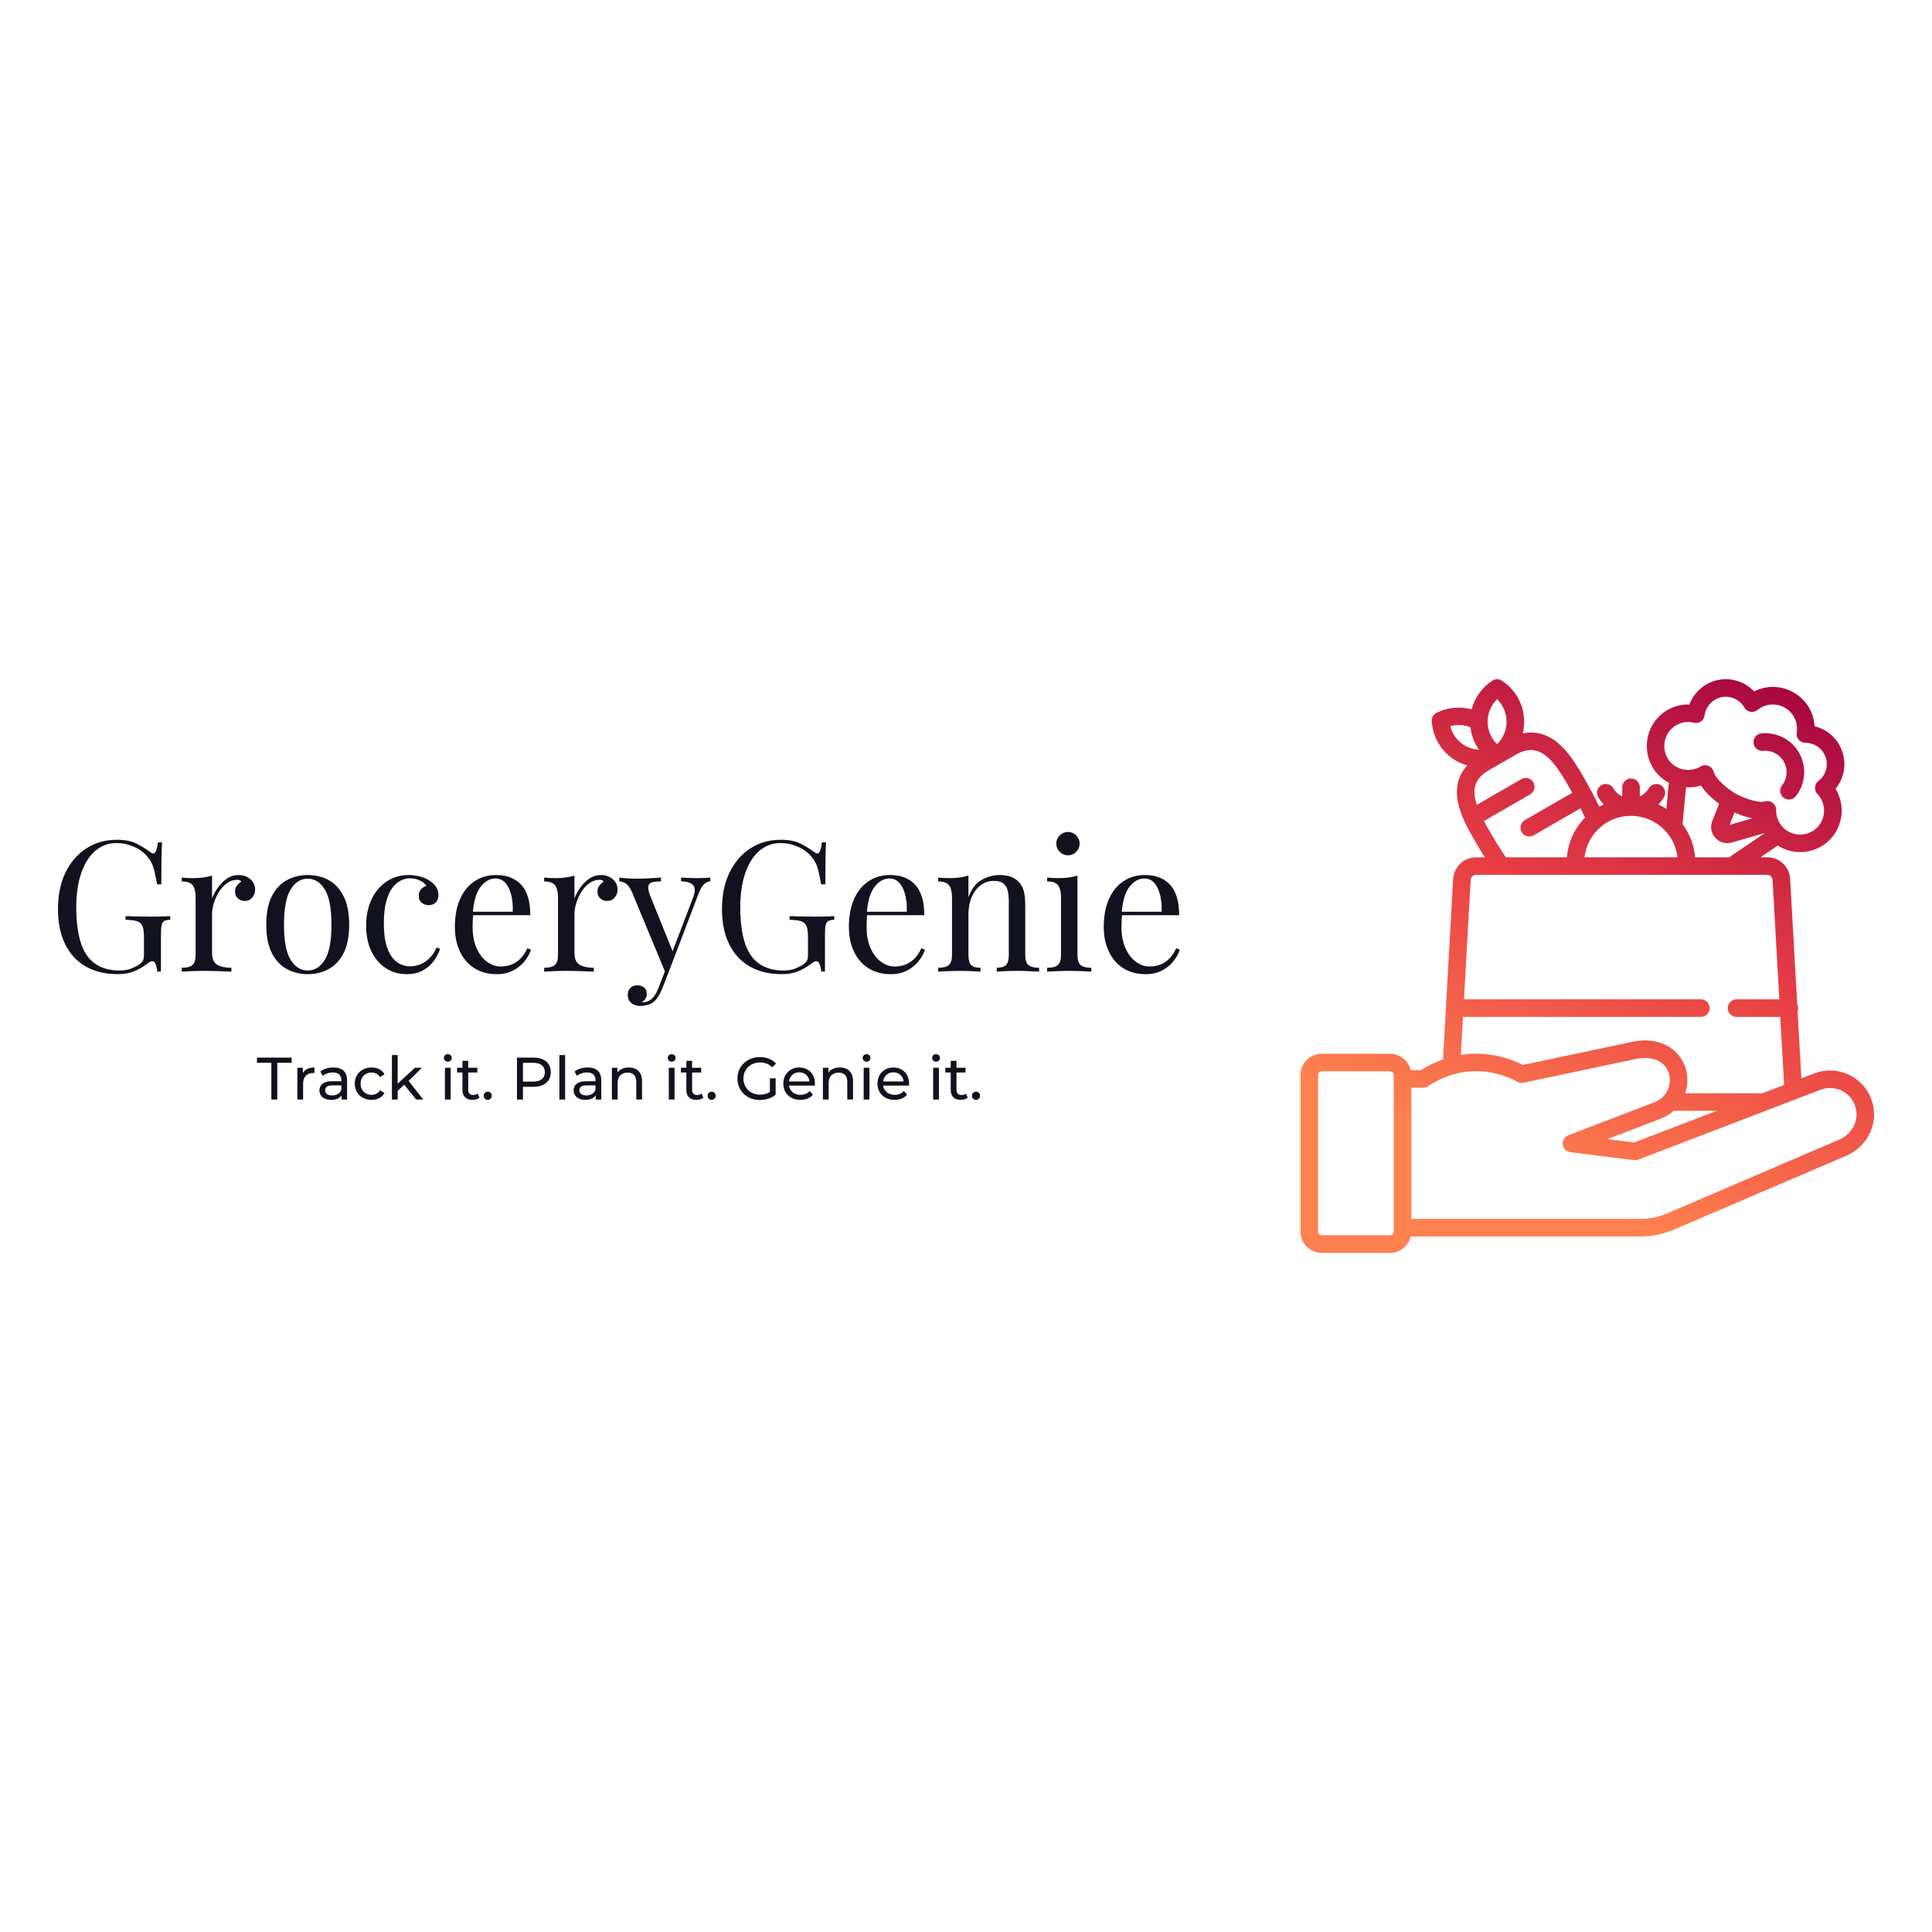<svg xmlns="http://www.w3.org/2000/svg" xmlns:xlink="http://www.w3.org/1999/xlink" width="400" height="400" viewBox="0 0 400 400"><defs><linearGradient id="gradient-14" x1="0%" y1="0%" x2="100%" y2="0%" gradientTransform="rotate(109.6, 0.5, 0.5)">       <stop offset="11.2%" stop-color="rgba(162, 2, 63, 1)"/>       <stop offset="53.6%" stop-color="rgba(231, 62, 68, 1)"/>       <stop offset="91.1%" stop-color="rgba(255, 129, 79, 1)"/>     </linearGradient></defs>
<rect data-name="background" width="100%" height="100%" fill="none"/><g data-name="icon" fill="url(#gradient-14)" data="id:7699354" transform="translate(268.037,139.411) scale(1.212)">
    
 <path d="m98.496 72.703c-0.699-1.875-2.094-3.363-3.926-4.191-1.852-0.84-3.914-0.898-5.812-0.172l-2.191 0.84-0.648-11.508c0.055-0.152 0.09-0.316 0.09-0.488 0-0.234-0.059-0.449-0.152-0.648l-1.211-21.414c-0.094-2.074-1.809-3.699-3.906-3.699h-1.168l2.965-2.012c0.562 0.359 1.176 0.648 1.84 0.84 0.66 0.191 1.332 0.285 1.996 0.285 2.441 0 4.766-1.258 6.055-3.414 1.395-2.305 1.344-5.172-0.023-7.402 1.434-1.734 1.902-4.133 1.152-6.356-0.738-2.188-2.551-3.797-4.734-4.32-0.129-2.383-1.43-4.547-3.559-5.766-2.078-1.223-4.641-1.266-6.769-0.199-1.543-1.633-3.84-2.402-6.121-1.957-2.277 0.449-4.125 2.062-4.934 4.199-2.609-0.102-5.102 1.293-6.414 3.672-1.527 2.809-0.996 6.32 1.312 8.559 0.484 0.453 1.02 0.828 1.586 1.125l-0.422 4.473c-0.434-0.285-0.891-0.535-1.363-0.758 0.363-0.367 0.688-0.777 0.957-1.23 0.422-0.715 0.188-1.633-0.527-2.055-0.711-0.426-1.633-0.188-2.055 0.523-0.367 0.617-0.91 1.094-1.547 1.391v-1.562c0-0.828-0.672-1.5-1.5-1.5s-1.5 0.672-1.5 1.5v1.562c-0.625-0.293-1.16-0.766-1.508-1.371-0.414-0.719-1.328-0.965-2.047-0.555s-0.969 1.328-0.555 2.047c0.262 0.457 0.586 0.871 0.945 1.242-0.258 0.121-0.516 0.25-0.762 0.391-0.375-0.762-0.746-1.516-1.137-2.25-0.031-0.109-0.074-0.215-0.133-0.316-0.051-0.086-0.105-0.16-0.168-0.23-0.395-0.73-0.785-1.473-1.191-2.172-1.887-3.289-4.008-6.578-7.332-7.477-1.008-0.27-2.051-0.285-3.117-0.062 0.16-0.648 0.246-1.32 0.246-2.004 0-2.84-1.422-5.461-3.801-7.012-0.496-0.324-1.141-0.324-1.637 0-1.773 1.156-3.012 2.906-3.527 4.898-1.969-0.527-4.129-0.344-5.981 0.57-0.543 0.27-0.871 0.836-0.836 1.441 0.18 2.848 1.742 5.387 4.184 6.793 0.594 0.34 1.223 0.594 1.867 0.781-0.734 0.812-1.25 1.727-1.52 2.738-0.582 2.176-0.016 4.418 0.977 6.629 0.031 0.102 0.074 0.199 0.129 0.297 0.004 0.004 0.008 0.008 0.012 0.016 0.496 1.062 1.086 2.121 1.688 3.152 0.543 0.949 1.125 1.906 1.73 2.859h-1.504c-2.055 0-3.769 1.609-3.906 3.684l-1.223 21.812c-0.016 0.09-0.027 0.18-0.027 0.27 0 0.027 0.008 0.051 0.008 0.078l-0.484 8.68c-1.348 0.465-2.617 1.078-3.801 1.848h-1.723c-0.375-1.605-1.82-2.809-3.551-2.809l-11.629-0.004c-2.016 0-3.652 1.625-3.652 3.625v26.762c0 2 1.641 3.625 3.652 3.625h11.621c1.73 0 3.176-1.199 3.551-2.805h39.25c2.012 0 3.769-0.359 5.723-1.172l29.422-12.613c3.859-1.648 5.734-5.914 4.277-9.703zm-81.566 22.664c0 0.34-0.301 0.625-0.652 0.625h-11.625c-0.355 0-0.652-0.285-0.652-0.625v-26.762c0-0.34 0.301-0.625 0.652-0.625h11.621c0.355 0 0.652 0.285 0.652 0.625zm57.758-64.262c-0.145 0.094-0.285 0.211-0.426 0.316h-5.848c-0.172-2.113-0.945-4.051-2.148-5.656l0.594-6.297c0.855 0.047 1.723-0.047 2.551-0.312 0.68 1.051 1.754 2.129 3.113 3.121l-1.152 2.871c-0.434 0.992-0.238 2.152 0.496 2.949 0.539 0.59 1.281 0.906 2.047 0.906 0.258 0 0.52-0.035 0.777-0.109l5.668-1.633zm-0.383-5.227 0.844-2.102c1.062 0.465 2.09 0.801 3.035 0.984zm-10.652-15.449c0.895-1.625 2.758-2.445 4.523-1.992 0.414 0.105 0.852 0.031 1.207-0.207 0.355-0.238 0.59-0.613 0.648-1.035 0.223-1.574 1.395-2.832 2.91-3.129 1.543-0.309 3.106 0.41 3.883 1.77 0.219 0.383 0.594 0.648 1.027 0.73 0.434 0.078 0.879-0.031 1.219-0.312 1.34-1.09 3.215-1.242 4.668-0.387 0.004 0.004 0.008 0.004 0.012 0.008s0.008 0.004 0.012 0.008c1.492 0.852 2.281 2.519 2.008 4.242-0.07 0.434 0.055 0.875 0.34 1.211 0.285 0.332 0.703 0.523 1.141 0.523 1.566 0 2.957 0.992 3.453 2.469 0.504 1.488 0.016 3.117-1.215 4.051-0.34 0.258-0.555 0.648-0.59 1.074-0.035 0.426 0.113 0.848 0.41 1.156 1.277 1.34 1.496 3.379 0.535 4.973-0.941 1.574-2.852 2.312-4.644 1.793-1.773-0.516-2.984-2.168-2.941-4.023 0.012-0.48-0.207-0.934-0.586-1.223-0.266-0.203-0.586-0.312-0.914-0.312-0.141 0-0.281 0.02-0.418 0.059-0.801 0.234-2.789-0.152-5.043-1.34-2.168-1.34-3.508-2.875-3.711-3.703-0.113-0.465-0.441-0.848-0.883-1.027-0.441-0.184-0.941-0.145-1.352 0.102-1.57 0.949-3.613 0.727-4.953-0.531-1.324-1.285-1.629-3.324-0.746-4.945zm-11.312 15.762c0.02-0.016 0.031-0.031 0.051-0.043 1.32-1.086 2.996-1.75 4.82-1.805 0.086 0.004 0.168 0.016 0.25 0.016 0.086 0 0.168-0.016 0.25-0.016 3.988 0.125 7.25 3.176 7.691 7.078l-15.883-0.004c0.238-2.094 1.285-3.941 2.82-5.227zm-17.754-21.777c1.027 1 1.617 2.375 1.617 3.844 0 1.465-0.59 2.836-1.613 3.836-0.02-0.02-0.043-0.043-0.066-0.062-0.219-0.219-0.418-0.453-0.59-0.703-0.023-0.035-0.047-0.07-0.07-0.105-0.176-0.266-0.332-0.543-0.457-0.836-0.012-0.027-0.023-0.062-0.035-0.09-0.125-0.305-0.223-0.617-0.289-0.938-0.004-0.023-0.008-0.047-0.012-0.066-0.066-0.336-0.105-0.68-0.105-1.031 0.004-1.473 0.594-2.848 1.621-3.848zm-5.488 7.93c-1.254-0.723-2.148-1.922-2.512-3.32 1.148-0.316 2.359-0.246 3.438 0.188 0.004 0.016 0.008 0.031 0.008 0.047 0.02 0.172 0.059 0.336 0.09 0.504 0.031 0.176 0.059 0.355 0.102 0.527 0.035 0.145 0.09 0.285 0.133 0.43 0.059 0.188 0.109 0.379 0.18 0.562 0.051 0.129 0.113 0.246 0.168 0.371 0.086 0.188 0.164 0.383 0.262 0.562 0.066 0.125 0.148 0.238 0.219 0.359 0.098 0.16 0.188 0.324 0.293 0.48-0.832-0.047-1.648-0.293-2.379-0.711zm3.242 12.887 7.898-4.562c0.719-0.414 0.965-1.332 0.547-2.051-0.414-0.719-1.328-0.965-2.051-0.551l-7.609 4.394c-0.379-1.156-0.535-2.254-0.277-3.227 0.285-1.062 1.062-1.949 2.387-2.711l2.336-1.352c0.004-0.004 0.008-0.004 0.012-0.004 0.004-0.004 0.008-0.008 0.016-0.012l2.144-1.238c1.32-0.762 2.481-0.988 3.547-0.699 2.219 0.602 3.941 3.328 5.516 6.078 0.207 0.355 0.402 0.742 0.609 1.109l-8.082 4.664c-0.719 0.414-0.965 1.332-0.551 2.051 0.277 0.48 0.781 0.75 1.301 0.75 0.254 0 0.512-0.062 0.746-0.199l7.996-4.613c0.266 0.52 0.523 1.051 0.781 1.586-1.742 1.781-2.883 4.148-3.098 6.781l-10.43-0.008c-0.969-1.445-1.887-2.902-2.715-4.356-0.355-0.605-0.699-1.219-1.023-1.832zm-3.578 33.453h40.633c0.828 0 1.5-0.672 1.5-1.5s-0.672-1.5-1.5-1.5h-40.465l1.145-20.395c0.031-0.484 0.434-0.867 0.914-0.867h49.746c0.48 0 0.891 0.375 0.91 0.852l1.152 20.41h-7.309c-0.828 0-1.5 0.672-1.5 1.5s0.672 1.5 1.5 1.5h7.477l0.656 11.625-3.699 1.418-13.199 0.004c0.5-1.488 0.504-3.16-0.098-4.746-1.289-3.277-4.836-4.91-8.82-4.062l-18.824 3.969c-3.254-1.66-6.965-2.266-10.582-1.719zm43.34 16.047-14.117 5.41-4.57-0.57 9.172-3.519c0.82-0.312 1.539-0.77 2.156-1.32zm20.938 4.914-29.406 12.609c-1.574 0.652-2.938 0.934-4.555 0.934h-39.148v-22.398h2.043 0.004c0.137 0 0.266-0.023 0.391-0.059 0.031-0.008 0.059-0.02 0.09-0.027 0.133-0.047 0.254-0.102 0.367-0.18 0 0 0.004 0 0.004-0.004 1.676-1.16 3.578-1.949 5.644-2.336 3.269-0.582 6.672-0.016 9.582 1.594 0.027 0.016 0.059 0.023 0.09 0.035 0.043 0.02 0.086 0.039 0.133 0.059 0.047 0.016 0.094 0.031 0.141 0.043 0.047 0.012 0.098 0.023 0.145 0.031 0.047 0.008 0.094 0.012 0.137 0.012 0.051 0.004 0.105 0.004 0.156 0 0.043-0.004 0.09-0.008 0.133-0.016 0.035-0.004 0.066-0.004 0.102-0.012l19.332-4.082c1.93-0.41 4.504-0.07 5.402 2.211 0.789 2.074-0.246 4.394-2.309 5.184l-14.77 5.668c-0.023 0.008-0.043 0.023-0.066 0.031-0.047 0.02-0.094 0.043-0.137 0.07-0.043 0.023-0.086 0.051-0.125 0.078-0.039 0.027-0.074 0.055-0.109 0.086-0.039 0.031-0.074 0.066-0.109 0.105-0.031 0.031-0.062 0.066-0.09 0.105-0.031 0.039-0.059 0.078-0.086 0.121-0.027 0.039-0.051 0.082-0.07 0.125-0.023 0.043-0.043 0.09-0.062 0.137-0.016 0.043-0.031 0.086-0.043 0.133-0.016 0.051-0.027 0.105-0.035 0.156-0.004 0.023-0.012 0.047-0.016 0.066s0 0.039 0 0.062c-0.004 0.055-0.004 0.109-0.004 0.164 0 0.047 0.004 0.094 0.008 0.141 0.008 0.047 0.016 0.094 0.023 0.141 0.012 0.055 0.023 0.105 0.043 0.156 0.008 0.02 0.008 0.039 0.016 0.059 0.004 0.016 0.016 0.023 0.023 0.039 0.055 0.129 0.117 0.246 0.203 0.355 0.008 0.012 0.02 0.02 0.027 0.031 0.078 0.094 0.172 0.176 0.27 0.246 0.023 0.016 0.043 0.031 0.066 0.051 0.109 0.07 0.227 0.129 0.355 0.168 0.02 0.008 0.039 0.008 0.059 0.016 0.07 0.02 0.137 0.039 0.211 0.047l10.887 1.359c0.246 0.031 0.492 0 0.723-0.09l21.992-8.434c0.055-0.02 0.105-0.035 0.152-0.059l4.699-1.801c0.113-0.027 0.219-0.07 0.316-0.121l3.961-1.52c1.145-0.438 2.391-0.398 3.508 0.105 1.098 0.496 1.934 1.387 2.356 2.519 0.879 2.293-0.281 4.875-2.652 5.883zm-14.648-67.754c-0.078-0.824 0.523-1.559 1.348-1.637 2.668-0.25 5.203 1.082 6.477 3.41 1.289 2.359 1.059 5.231-0.594 7.32-0.297 0.375-0.734 0.57-1.18 0.57-0.324 0-0.652-0.105-0.93-0.324-0.648-0.512-0.762-1.457-0.246-2.106 0.902-1.145 1.027-2.723 0.316-4.019-0.695-1.273-2.086-2.004-3.559-1.863-0.82 0.078-1.551-0.527-1.633-1.352z"/>

    </g><g data-name="business_name" fill="#11111f" data="id:40" transform="translate(9.959,155.802) scale(0.945)"><path d="M15.04,19.12q2.6,0,4.2,0.78t3,1.82q0.52,0.4,0.8,0.4q0.76,0,1-2.44l0.92,0q-0.08,1.48-0.12,3.6t-0.04,5.6l-0.92,0q-0.28-1.68-0.68-3.24t-1.32-2.68q-1.16-1.48-3.04-2.3t-3.88-0.82t-3.62,0.98t-2.78,2.82t-1.78,4.42t-0.62,5.82q0,7.2,2.32,10.54t7.2,3.34q1.44,0,2.5-0.42t1.66-0.82q0.76-0.52,0.96-0.98t0.2-1.22l0-3.84q0-1.64-0.32-2.44t-1.18-1.08t-2.54-0.32l0-0.8q0.72,0.04,1.68,0.06t2.02,0.04t1.94,0.02q1.32,0,2.38-0.04t1.78-0.08l0,0.8q-0.88,0.04-1.32,0.28t-0.58,0.96t-0.14,2.2l0,7.92l-0.8,0q-0.04-0.68-0.3-1.48t-0.78-0.8q-0.24,0-0.48,0.12t-0.84,0.56q-1.32,1-2.8,1.58t-3.44,0.58q-4.12,0-7.06-1.7t-4.5-4.9t-1.56-7.64q0-4.68,1.68-8.08t4.58-5.26t6.62-1.86z M41.72,26.84q1.08,0,1.9,0.44t1.28,1.14t0.46,1.58q0,1-0.62,1.76t-1.66,0.76q-0.84,0-1.48-0.54t-0.64-1.54q0-0.76,0.42-1.3t0.94-0.86q-0.28-0.4-0.84-0.4q-1.24,0-2.28,0.74t-1.76,1.9t-1.12,2.46t-0.4,2.42l0,8.48q0,1.96,1.14,2.62t3.1,0.66l0,0.84q-0.92-0.04-2.6-0.1t-3.56-0.06q-1.36,0-2.7,0.06t-2.02,0.1l0-0.84q1.64,0,2.34-0.6t0.7-2.28l0-12.52q0-1.8-0.64-2.66t-2.4-0.86l0-0.84q1.28,0.12,2.48,0.12q1.16,0,2.22-0.14t1.94-0.42l0,5q0.44-1.16,1.26-2.34t1.98-1.98t2.56-0.8z M56.88,26.84q2.56,0,4.6,1.12t3.26,3.52t1.22,6.24t-1.22,6.22t-3.26,3.5t-4.6,1.12q-2.52,0-4.58-1.12t-3.28-3.5t-1.22-6.22t1.22-6.24t3.28-3.52t4.58-1.12z M56.88,27.64q-2.28,0-3.74,2.36t-1.46,7.72t1.46,7.7t3.74,2.34t3.74-2.34t1.46-7.7t-1.46-7.72t-3.74-2.36z M79,26.84q1.28,0,2.48,0.32t2.16,0.96q0.92,0.6,1.4,1.38t0.48,1.7q0,1.08-0.6,1.66t-1.52,0.58q-0.88,0-1.54-0.52t-0.66-1.48q0-0.92,0.5-1.48t1.18-0.72q-0.4-0.72-1.42-1.2t-2.18-0.48q-1,0-2,0.48t-1.84,1.58t-1.36,3t-0.52,4.74q0,3.52,0.8,5.6t2.1,2.98t2.86,0.9q1.04,0,2.12-0.4t2.04-1.3t1.64-2.42l0.76,0.28q-0.4,1.28-1.32,2.58t-2.4,2.14t-3.64,0.84q-2.48,0-4.48-1.28t-3.18-3.66t-1.18-5.66t1.18-5.78t3.3-3.92t4.84-1.42z M98.16,26.84q3.52,0,5.5,2.14t1.98,6.66l-14.12,0l-0.04-0.76l10.32,0q0.08-1.96-0.32-3.62t-1.26-2.66t-2.22-1q-1.84,0-3.26,1.84t-1.7,5.84l0.12,0.16q-0.08,0.6-0.12,1.32t-0.04,1.44q0,2.72,0.88,4.68t2.3,2.98t2.94,1.02q1.2,0,2.28-0.38t2-1.26t1.6-2.36l0.8,0.32q-0.44,1.32-1.44,2.56t-2.52,2.02t-3.52,0.78q-2.88,0-4.94-1.32t-3.16-3.66t-1.1-5.38q0-3.52,1.12-6.06t3.16-3.92t4.76-1.38z M121.12,26.84q1.08,0,1.9,0.44t1.28,1.14t0.46,1.58q0,1-0.62,1.76t-1.66,0.76q-0.84,0-1.48-0.54t-0.64-1.54q0-0.76,0.42-1.3t0.94-0.86q-0.28-0.4-0.84-0.4q-1.24,0-2.28,0.74t-1.76,1.9t-1.12,2.46t-0.4,2.42l0,8.48q0,1.96,1.14,2.62t3.1,0.66l0,0.84q-0.92-0.04-2.6-0.1t-3.56-0.06q-1.36,0-2.7,0.06t-2.02,0.1l0-0.84q1.64,0,2.34-0.6t0.7-2.28l0-12.52q0-1.8-0.64-2.66t-2.4-0.86l0-0.84q1.28,0.12,2.48,0.12q1.16,0,2.22-0.14t1.94-0.42l0,5q0.44-1.16,1.26-2.34t1.98-1.98t2.56-0.8z M145.08,27.4l0,0.8q-0.76,0.08-1.4,0.68t-1.2,2.12l-6.56,17.2l-0.68,0l-7.36-17.72q-0.76-1.56-1.5-1.9t-1.22-0.34l0-0.84q0.88,0.12,1.84,0.18t2.08,0.06q1.24,0,2.62-0.08t2.58-0.16l0,0.84q-1,0-1.78,0.14t-0.98,0.84t0.48,2.38l4.92,12.2l-0.24,0.08l4.56-11.92q0.52-1.32,0.42-2.1t-0.82-1.18t-2.16-0.48l0-0.8q0.72,0.04,1.24,0.06t1.02,0.04t1.1,0.02q0.92,0,1.66-0.04t1.38-0.08z M135.92,48.2l-1.36,3.48q-0.4,1-0.82,1.68t-0.9,1.12q-0.64,0.6-1.52,0.82t-1.6,0.22q-0.76,0-1.38-0.28t-0.98-0.82t-0.36-1.3q0-0.96,0.56-1.54t1.56-0.58q0.84,0,1.44,0.48t0.6,1.4q0,0.68-0.32,1.12t-0.76,0.68q0.08,0.04,0.14,0.04l0.1,0q1.08,0,1.92-0.74t1.48-2.38l1.44-3.72z M160.52,19.12q2.6,0,4.2,0.78t3,1.82q0.52,0.4,0.8,0.4q0.76,0,1-2.44l0.92,0q-0.08,1.48-0.12,3.6t-0.04,5.6l-0.92,0q-0.28-1.68-0.68-3.24t-1.32-2.68q-1.16-1.48-3.04-2.3t-3.88-0.82t-3.62,0.98t-2.78,2.82t-1.78,4.42t-0.62,5.82q0,7.2,2.32,10.54t7.2,3.34q1.44,0,2.5-0.42t1.66-0.82q0.76-0.52,0.96-0.98t0.2-1.22l0-3.84q0-1.64-0.32-2.44t-1.18-1.08t-2.54-0.32l0-0.8q0.72,0.04,1.68,0.06t2.02,0.04t1.94,0.02q1.32,0,2.38-0.04t1.78-0.08l0,0.8q-0.88,0.04-1.32,0.28t-0.58,0.96t-0.14,2.2l0,7.92l-0.8,0q-0.04-0.68-0.3-1.48t-0.78-0.8q-0.24,0-0.48,0.12t-0.84,0.56q-1.32,1-2.8,1.58t-3.44,0.58q-4.12,0-7.06-1.7t-4.5-4.9t-1.56-7.64q0-4.68,1.68-8.08t4.58-5.26t6.62-1.86z M184.48,26.84q3.52,0,5.5,2.14t1.98,6.66l-14.12,0l-0.04-0.76l10.32,0q0.08-1.96-0.32-3.62t-1.26-2.66t-2.22-1q-1.84,0-3.26,1.84t-1.7,5.84l0.12,0.16q-0.08,0.6-0.12,1.32t-0.04,1.44q0,2.72,0.88,4.68t2.3,2.98t2.94,1.02q1.2,0,2.28-0.38t2-1.26t1.6-2.36l0.8,0.32q-0.44,1.32-1.44,2.56t-2.52,2.02t-3.52,0.78q-2.88,0-4.94-1.32t-3.16-3.66t-1.1-5.38q0-3.52,1.12-6.06t3.16-3.92t4.76-1.38z M208.44,26.84q1.52,0,2.54,0.4t1.7,1.12q0.76,0.8,1.08,2t0.32,3.24l0,10.68q0,1.68,0.7,2.28t2.34,0.6l0,0.84q-0.68-0.04-2.08-0.1t-2.72-0.06t-2.58,0.06t-1.9,0.1l0-0.84q1.44,0,2.04-0.6t0.6-2.28l0-11.56q0-1.24-0.2-2.28t-0.9-1.68t-2.14-0.64q-1.68,0-2.94,0.96t-1.96,2.62t-0.7,3.7l0,8.88q0,1.68,0.6,2.28t2.04,0.6l0,0.84q-0.64-0.04-1.9-0.1t-2.58-0.06t-2.72,0.06t-2.08,0.1l0-0.84q1.64,0,2.34-0.6t0.7-2.28l0-12.52q0-1.8-0.64-2.66t-2.4-0.86l0-0.84q1.28,0.12,2.48,0.12q1.16,0,2.22-0.14t1.94-0.42l0,4.72q1.04-2.72,2.9-3.78t3.9-1.06z M223.44,17.4q1.04,0,1.8,0.76t0.76,1.8t-0.76,1.8t-1.8,0.76t-1.8-0.76t-0.76-1.8t0.76-1.8t1.8-0.76z M225.52,26.96l0,17.32q0,1.68,0.7,2.28t2.34,0.6l0,0.84q-0.68-0.04-2.06-0.1t-2.78-0.06q-1.36,0-2.76,0.06t-2.08,0.1l0-0.84q1.64,0,2.34-0.6t0.7-2.28l0-12.52q0-1.8-0.64-2.66t-2.4-0.86l0-0.84q1.28,0.12,2.48,0.12q1.16,0,2.22-0.14t1.94-0.42z M240.32,26.84q3.52,0,5.5,2.14t1.98,6.66l-14.12,0l-0.04-0.76l10.32,0q0.08-1.96-0.32-3.62t-1.26-2.66t-2.22-1q-1.84,0-3.26,1.84t-1.7,5.84l0.12,0.16q-0.08,0.6-0.12,1.32t-0.04,1.44q0,2.72,0.88,4.68t2.3,2.98t2.94,1.02q1.2,0,2.28-0.38t2-1.26t1.6-2.36l0.8,0.32q-0.44,1.32-1.44,2.56t-2.52,2.02t-3.52,0.78q-2.88,0-4.94-1.32t-3.16-3.66t-1.1-5.38q0-3.52,1.12-6.06t3.16-3.92t4.76-1.38z"/></g><g data-name="slogan" fill="#11111f" data="id:304" transform="translate(53.156,212.763) scale(0.31)"><path d="M9.76,48l0-24.52l-9.6,0l0-3.48l23.16,0l0,3.48l-9.6,0l0,24.52l-3.96,0z M27.12,48l0-21.2l3.68,0l0,5.76l-0.36-1.44q0.88-2.2,2.96-3.36t5.12-1.16l0,3.72q-0.24-0.04-0.46-0.04l-0.42,0q-3.08,0-4.88,1.84t-1.8,5.32l0,10.56l-3.84,0z M56.68,48l0-4.48l-0.2-0.84l0-7.64q0-2.44-1.42-3.78t-4.26-1.34q-1.88,0-3.68,0.62t-3.04,1.66l-1.6-2.88q1.64-1.32,3.94-2.02t4.82-0.7q4.36,0,6.72,2.12t2.36,6.48l0,12.8l-3.64,0z M49.72,48.24q-2.36,0-4.14-0.8t-2.74-2.22t-0.96-3.22q0-1.72,0.82-3.12t2.68-2.24t5.02-0.84l6.72,0l0,2.76l-6.56,0q-2.88,0-3.88,0.96t-1,2.32q0,1.56,1.24,2.5t3.44,0.94q2.16,0,3.78-0.96t2.34-2.8l0.76,2.64q-0.76,1.88-2.68,2.98t-4.84,1.1z M76.68,48.24q-3.24,0-5.78-1.4t-3.98-3.84t-1.44-5.6t1.44-5.6t3.98-3.82t5.78-1.38q2.88,0,5.14,1.14t3.5,3.38l-2.92,1.88q-1.04-1.56-2.54-2.3t-3.22-0.74q-2.08,0-3.72,0.92t-2.6,2.58t-0.96,3.94t0.96,3.96t2.6,2.6t3.72,0.92q1.72,0,3.22-0.74t2.54-2.3l2.92,1.84q-1.24,2.2-3.5,3.38t-5.14,1.18z M93.4,42.88l0.08-4.92l12.2-11.16l4.64,0l-9.36,9.2l-2.08,1.76z M90.28,48l0-29.68l3.84,0l0,29.68l-3.84,0z M106.48,48l-8.32-10.32l2.48-3.08l10.56,13.4l-4.72,0z  M125.68,48l0-21.2l3.84,0l0,21.2l-3.84,0z M127.6,22.72q-1.12,0-1.86-0.72t-0.74-1.76q0-1.08,0.74-1.8t1.86-0.72t1.86,0.7t0.74,1.74q0,1.08-0.72,1.82t-1.88,0.74z M144.12,48.24q-3.2,0-4.96-1.72t-1.76-4.92l0-19.44l3.84,0l0,19.28q0,1.72,0.86,2.64t2.46,0.92q1.8,0,3-1l1.2,2.76q-0.88,0.76-2.1,1.12t-2.54,0.36z M133.8,29.96l0-3.16l13.52,0l0,3.16l-13.52,0z M154.32,48.24q-1.12,0-1.92-0.78t-0.8-1.98t0.8-1.96t1.92-0.76q1.08,0,1.86,0.76t0.78,1.96t-0.78,1.98t-1.86,0.78z  M173.8,48l0-28l10.92,0q3.68,0,6.28,1.16t4,3.36t1.4,5.24t-1.4,5.22t-4,3.36t-6.28,1.18l-8.72,0l1.8-1.88l0,10.36l-4,0z M177.8,38.04l-1.8-2l8.6,0q3.84,0,5.82-1.64t1.98-4.64t-1.98-4.64t-5.82-1.64l-8.6,0l1.8-2l0,16.56z M202.12,48l0-29.68l3.84,0l0,29.68l-3.84,0z M226.44,48l0-4.48l-0.2-0.84l0-7.64q0-2.44-1.42-3.78t-4.26-1.34q-1.88,0-3.68,0.62t-3.04,1.66l-1.6-2.88q1.64-1.32,3.94-2.02t4.82-0.7q4.36,0,6.72,2.12t2.36,6.48l0,12.8l-3.64,0z M219.48,48.24q-2.36,0-4.14-0.8t-2.74-2.22t-0.96-3.22q0-1.72,0.82-3.12t2.68-2.24t5.02-0.84l6.72,0l0,2.76l-6.56,0q-2.88,0-3.88,0.96t-1,2.32q0,1.56,1.24,2.5t3.44,0.94q2.16,0,3.78-0.96t2.34-2.8l0.76,2.64q-0.76,1.88-2.68,2.98t-4.84,1.1z M248.52,26.6q2.6,0,4.58,1t3.1,3.04t1.12,5.16l0,12.2l-3.84,0l0-11.76q0-3.08-1.5-4.64t-4.22-1.56q-2.04,0-3.56,0.8t-2.34,2.36t-0.82,3.88l0,10.92l-3.84,0l0-21.2l3.68,0l0,5.72l-0.6-1.52q1.04-2.08,3.2-3.24t5.04-1.16z  M275.2,48l0-21.2l3.84,0l0,21.2l-3.84,0z M277.12,22.72q-1.12,0-1.86-0.72t-0.74-1.76q0-1.08,0.74-1.8t1.86-0.72t1.86,0.7t0.74,1.74q0,1.08-0.72,1.82t-1.88,0.74z M293.64,48.24q-3.2,0-4.96-1.72t-1.76-4.92l0-19.44l3.84,0l0,19.28q0,1.72,0.86,2.64t2.46,0.92q1.8,0,3-1l1.2,2.76q-0.88,0.76-2.1,1.12t-2.54,0.36z M283.32,29.96l0-3.16l13.52,0l0,3.16l-13.52,0z M303.84,48.24q-1.12,0-1.92-0.78t-0.8-1.98t0.8-1.96t1.92-0.76q1.08,0,1.86,0.76t0.78,1.96t-0.78,1.98t-1.86,0.78z  M335.96,48.32q-3.24,0-5.96-1.06t-4.72-3t-3.12-4.54t-1.12-5.72t1.12-5.72t3.14-4.54t4.74-3t6-1.06q3.32,0,6.08,1.08t4.68,3.24l-2.48,2.48q-1.72-1.68-3.74-2.46t-4.38-0.78q-2.4,0-4.46,0.8t-3.56,2.24t-2.32,3.42t-0.82,4.3q0,2.28,0.82,4.26t2.32,3.44t3.54,2.26t4.44,0.8q2.24,0,4.3-0.7t3.82-2.34l2.28,3.04q-2.08,1.76-4.86,2.66t-5.74,0.9z M342.72,44.24l0-10.4l3.84,0l0,10.92z M363.08,48.24q-3.4,0-5.98-1.4t-4-3.84t-1.42-5.6t1.38-5.6t3.8-3.82t5.46-1.38q3.08,0,5.44,1.36t3.7,3.82t1.34,5.74q0,0.24-0.02,0.56t-0.06,0.6l-18.04,0l0-2.76l16.04,0l-1.56,0.96q0.04-2.04-0.84-3.64t-2.42-2.5t-3.58-0.9q-2,0-3.56,0.9t-2.44,2.52t-0.88,3.7l0,0.64q0,2.12,0.98,3.78t2.74,2.58t4.04,0.92q1.88,0,3.42-0.64t2.7-1.92l2.12,2.48q-1.44,1.68-3.58,2.56t-4.78,0.88z M389.44,26.6q2.6,0,4.58,1t3.1,3.04t1.12,5.16l0,12.2l-3.84,0l0-11.76q0-3.08-1.5-4.64t-4.22-1.56q-2.04,0-3.56,0.8t-2.34,2.36t-0.82,3.88l0,10.92l-3.84,0l0-21.2l3.68,0l0,5.72l-0.6-1.52q1.04-2.08,3.2-3.24t5.04-1.16z M405.36,48l0-21.2l3.84,0l0,21.2l-3.84,0z M407.28,22.72q-1.12,0-1.86-0.72t-0.74-1.76q0-1.08,0.74-1.8t1.86-0.72t1.86,0.7t0.74,1.74q0,1.08-0.72,1.82t-1.88,0.74z M425.96,48.24q-3.4,0-5.98-1.4t-4-3.84t-1.42-5.6t1.38-5.6t3.8-3.82t5.46-1.38q3.08,0,5.44,1.36t3.7,3.82t1.34,5.74q0,0.24-0.02,0.56t-0.06,0.6l-18.04,0l0-2.76l16.04,0l-1.56,0.96q0.04-2.04-0.84-3.64t-2.42-2.5t-3.58-0.9q-2,0-3.56,0.9t-2.44,2.52t-0.88,3.7l0,0.64q0,2.12,0.98,3.78t2.74,2.58t4.04,0.92q1.88,0,3.42-0.64t2.7-1.92l2.12,2.48q-1.44,1.68-3.58,2.56t-4.78,0.88z  M451.76,48l0-21.2l3.84,0l0,21.2l-3.84,0z M453.68,22.72q-1.12,0-1.86-0.72t-0.74-1.76q0-1.08,0.74-1.8t1.86-0.72t1.86,0.7t0.74,1.74q0,1.08-0.72,1.82t-1.88,0.74z M470.2,48.24q-3.2,0-4.96-1.72t-1.76-4.92l0-19.44l3.84,0l0,19.28q0,1.72,0.86,2.64t2.46,0.92q1.8,0,3-1l1.2,2.76q-0.88,0.76-2.1,1.12t-2.54,0.36z M459.88,29.96l0-3.16l13.52,0l0,3.16l-13.52,0z M480.4,48.24q-1.12,0-1.92-0.78t-0.8-1.98t0.8-1.96t1.92-0.76q1.08,0,1.86,0.76t0.78,1.96t-0.78,1.98t-1.86,0.78z"/></g></svg>